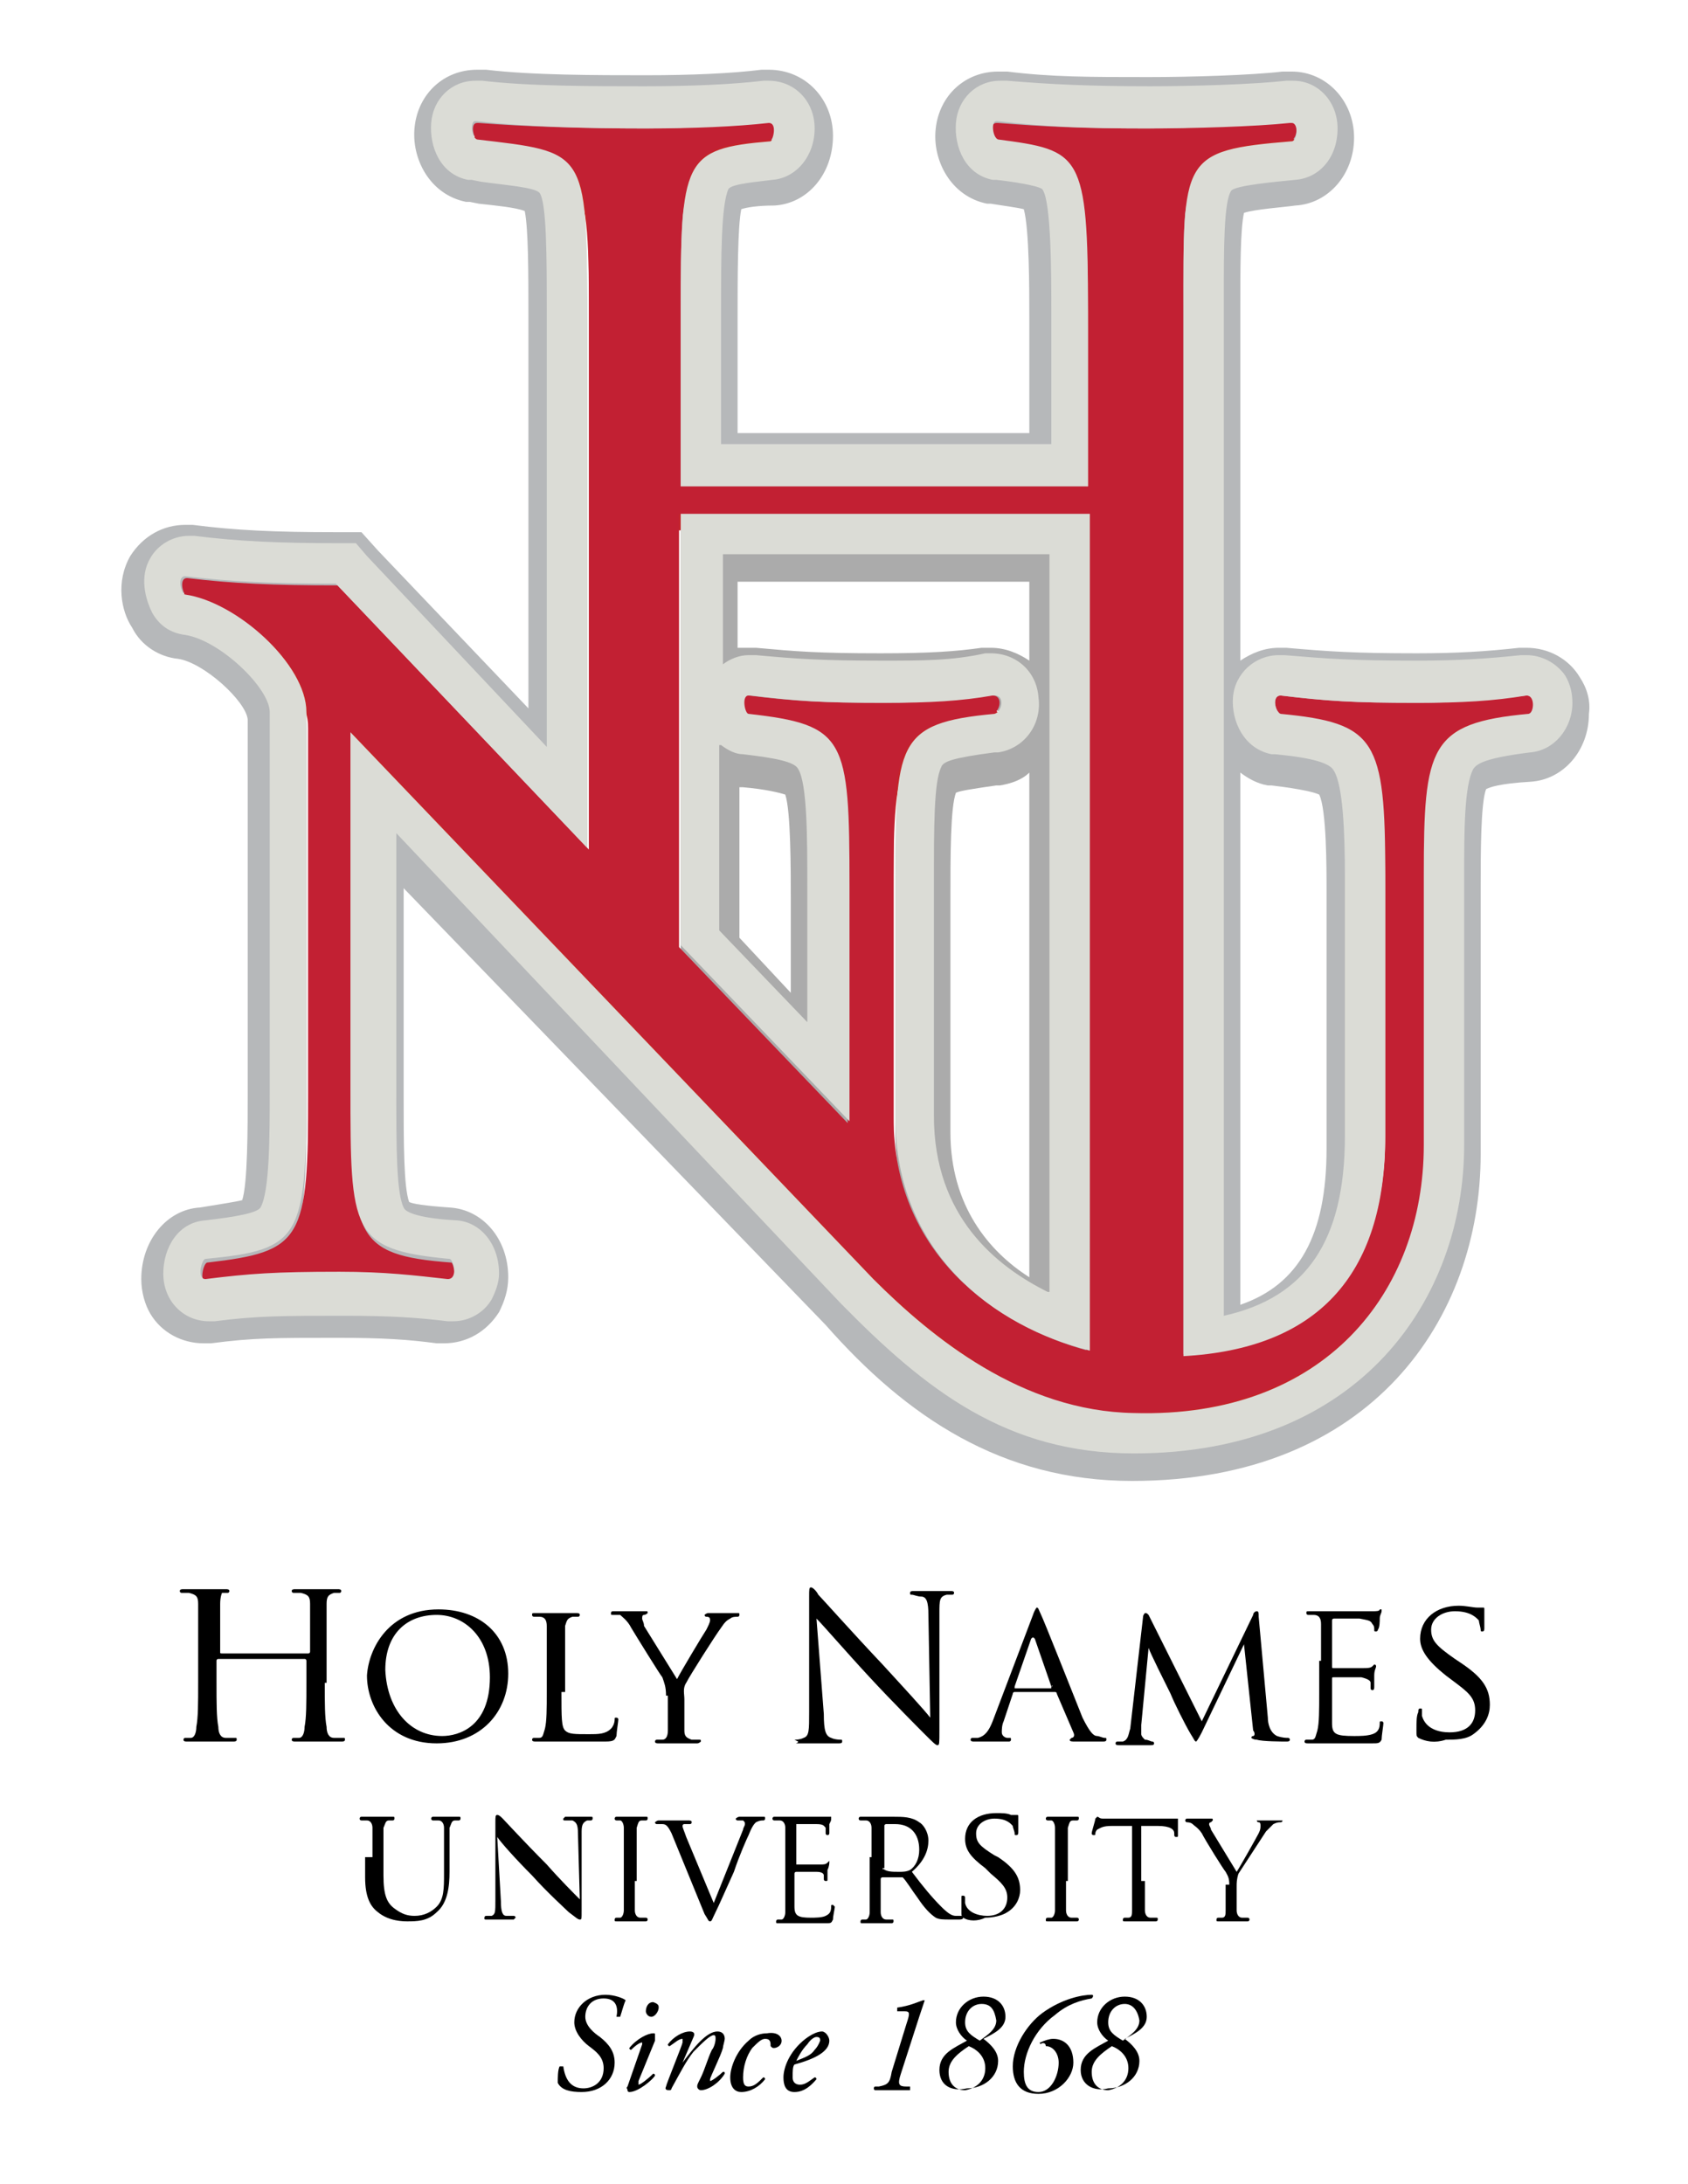 <?xml version="1.0" encoding="utf-8"?>
<!-- Generator: Adobe Illustrator 17.1.0, SVG Export Plug-In . SVG Version: 6.00 Build 0)  -->
<!DOCTYPE svg PUBLIC "-//W3C//DTD SVG 1.1//EN" "http://www.w3.org/Graphics/SVG/1.1/DTD/svg11.dtd">
<svg version="1.1" id="Layer_1" xmlns="http://www.w3.org/2000/svg" xmlns:xlink="http://www.w3.org/1999/xlink" x="0px" y="0px"
	 viewBox="0 0 92 119" enable-background="new 0 0 92 119" xml:space="preserve">
<g>
	<g>
		<path d="M17.7,91.7c0,1.1,0,1.9,0.1,2.4c0,0.3,0.1,0.6,0.4,0.6c0.2,0,0.4,0,0.5,0c0.1,0,0.1,0,0.1,0.1c0,0.1-0.1,0.1-0.2,0.1
			c-0.6,0-1.3,0-1.4,0c-0.1,0-0.7,0-1.1,0c-0.1,0-0.2,0-0.2-0.1c0,0,0-0.1,0.1-0.1c0.1,0,0.2,0,0.3,0c0.2,0,0.3-0.3,0.3-0.6
			c0.1-0.5,0.1-1.3,0.1-2.4v-1.2c0,0,0-0.1-0.1-0.1h-4.7c0,0-0.1,0-0.1,0.1v1.2c0,1.1,0,1.9,0.1,2.4c0,0.3,0.1,0.6,0.4,0.6
			c0.2,0,0.4,0,0.5,0c0.1,0,0.1,0,0.1,0.1c0,0.1-0.1,0.1-0.2,0.1c-0.6,0-1.3,0-1.4,0c-0.1,0-0.7,0-1.1,0c-0.1,0-0.2,0-0.2-0.1
			c0,0,0-0.1,0.1-0.1c0.1,0,0.2,0,0.3,0c0.2,0,0.3-0.3,0.3-0.6c0.1-0.5,0.1-1.3,0.1-2.4v-1.9c0-1.7,0-2,0-2.4c0-0.4-0.1-0.5-0.5-0.6
			c-0.1,0-0.3,0-0.4,0c0,0-0.1,0-0.1-0.1c0-0.1,0.1-0.1,0.2-0.1c0.5,0,1.2,0,1.2,0c0.1,0,0.7,0,1.1,0c0.1,0,0.2,0,0.2,0.1
			c0,0,0,0.1-0.1,0.1c-0.1,0-0.1,0-0.3,0C12.1,86.8,12,87,12,87.4c0,0.4,0,0.7,0,2.4V90c0,0.1,0,0.1,0.1,0.1h4.7c0,0,0.1,0,0.1-0.1
			v-0.2c0-1.7,0-2,0-2.4c0-0.4-0.1-0.5-0.5-0.6c-0.1,0-0.3,0-0.4,0c0,0-0.1,0-0.1-0.1c0-0.1,0.1-0.1,0.2-0.1c0.5,0,1.2,0,1.2,0
			c0.1,0,0.7,0,1.1,0c0.1,0,0.2,0,0.2,0.1c0,0,0,0.1-0.1,0.1c-0.1,0-0.1,0-0.3,0c-0.3,0.1-0.4,0.2-0.4,0.6c0,0.4,0,0.7,0,2.4V91.7z"
			/>
		<path d="M23.9,87.7c2.2,0,3.8,1.3,3.8,3.5c0,2.1-1.5,3.8-3.9,3.8c-2.6,0-3.8-2-3.8-3.7C20.1,89.8,21.2,87.7,23.9,87.7z M24.1,94.6
			c0.9,0,2.6-0.5,2.6-3.2c0-2.2-1.4-3.4-2.9-3.4c-1.6,0-2.8,1-2.8,3C21.1,93.2,22.4,94.6,24.1,94.6z"/>
		<path d="M30.6,92.2c0,1.4,0,1.9,0.2,2.1c0.2,0.2,0.5,0.2,1.3,0.2c0.5,0,0.9,0,1.2-0.3c0.1-0.1,0.2-0.3,0.2-0.5
			c0-0.1,0-0.1,0.1-0.1c0,0,0.1,0,0.1,0.1c0,0.1-0.1,0.7-0.1,0.9c-0.1,0.2-0.1,0.3-0.6,0.3c-0.7,0-1.2,0-1.7,0c-0.4,0-0.8,0-1.1,0
			c0,0-0.2,0-0.4,0c-0.2,0-0.4,0-0.6,0c-0.1,0-0.2,0-0.2-0.1c0,0,0-0.1,0.1-0.1c0.1,0,0.2,0,0.3,0c0.2,0,0.2-0.2,0.3-0.5
			c0.1-0.4,0.1-1.1,0.1-2v-1.6c0-1.4,0-1.7,0-2c0-0.3-0.1-0.5-0.4-0.5c-0.1,0-0.2,0-0.3,0c0,0-0.1,0-0.1-0.1c0-0.1,0-0.1,0.2-0.1
			c0.4,0,1,0,1.1,0c0,0,0.8,0,1.1,0c0.1,0,0.2,0,0.2,0.1c0,0,0,0.1-0.1,0.1c-0.1,0-0.2,0-0.3,0c-0.3,0.1-0.3,0.2-0.4,0.5
			c0,0.3,0,0.6,0,2V92.2z"/>
		<path d="M36.3,92.4c0-0.5-0.1-0.7-0.2-1c-0.1-0.1-1.4-2.2-1.7-2.7c-0.2-0.4-0.5-0.6-0.6-0.7C33.6,88,33.5,88,33.4,88
			c-0.1,0-0.1,0-0.1-0.1c0,0,0-0.1,0.1-0.1c0.2,0,0.9,0,1,0c0.1,0,0.5,0,0.8,0c0.1,0,0.1,0,0.1,0.1c0,0-0.1,0.1-0.2,0.1
			c-0.1,0-0.1,0.1-0.1,0.2c0,0.1,0.1,0.2,0.1,0.4l1.8,2.9c0.2-0.4,1.4-2.4,1.6-2.7c0.1-0.2,0.2-0.4,0.2-0.5c0-0.1,0-0.2-0.2-0.2
			c-0.1,0-0.1-0.1-0.1-0.1c0,0,0.1-0.1,0.2-0.1c0.3,0,0.6,0,0.7,0c0.1,0,0.8,0,0.9,0c0.1,0,0.1,0,0.1,0.1c0,0,0,0.1-0.1,0.1
			c-0.1,0-0.3,0-0.4,0.1c-0.2,0.1-0.3,0.2-0.5,0.5c-0.3,0.4-1.7,2.6-1.9,3c-0.2,0.3-0.1,0.6-0.1,0.9v0.8c0,0.2,0,0.5,0,0.9
			c0,0.3,0.1,0.4,0.4,0.5c0.1,0,0.4,0,0.4,0c0.1,0,0.1,0,0.1,0.1c0,0-0.1,0.1-0.2,0.1c-0.5,0-1.2,0-1.2,0c0,0-0.7,0-0.9,0
			c-0.1,0-0.2,0-0.2-0.1c0,0,0-0.1,0.1-0.1c0.1,0,0.2,0,0.3,0c0.2,0,0.3-0.2,0.3-0.5c0-0.4,0-0.8,0-0.9V92.4z"/>
		<path d="M44.9,93.4c0,0.9,0.1,1.2,0.4,1.3c0.2,0.1,0.5,0.1,0.5,0.1c0.1,0,0.1,0,0.1,0.1c0,0.1-0.1,0.1-0.2,0.1c-0.6,0-1.1,0-1.2,0
			c-0.1,0-0.6,0-1.1,0c-0.1,0,0.1,0,0.1-0.1c0,0-0.2-0.1-0.2-0.1c0.1,0,0.3,0,0.5-0.1c0.3-0.1,0.3-0.4,0.3-1.4l0-6.3
			c0-0.4,0-0.5,0.1-0.5c0.1,0,0.3,0.2,0.4,0.4c0.2,0.2,1.8,2,3.5,3.8c1.1,1.2,2.3,2.5,2.6,2.9l-0.1-5.6c0-0.7-0.1-1-0.4-1
			c-0.2,0-0.4-0.1-0.5-0.1c-0.1,0-0.1,0-0.1-0.1c0-0.1,0.1-0.1,0.2-0.1c0.5,0,1,0,1.1,0c0.1,0,0.5,0,0.9,0c0.1,0,0.2,0,0.2,0.1
			c0,0,0,0.1-0.1,0.1c-0.1,0-0.1,0-0.3,0c-0.4,0.1-0.4,0.3-0.4,1l0,6.4c0,0.7,0,0.8-0.1,0.8c-0.1,0-0.2-0.1-0.8-0.7
			c-0.1-0.1-1.7-1.7-2.9-3c-1.3-1.4-2.5-2.8-2.9-3.2L44.9,93.4z"/>
		<path d="M56.3,88c0.1-0.3,0.2-0.4,0.2-0.4c0.1,0,0.1,0.1,0.2,0.3c0.2,0.4,1.7,4.2,2.3,5.7c0.4,0.8,0.6,1,0.8,1
			c0.1,0,0.3,0.1,0.4,0.1c0.1,0,0.1,0,0.1,0.1c0,0.1-0.1,0.1-0.2,0.1c-0.1,0-0.9,0-1.5,0c-0.2,0-0.3,0-0.3-0.1c0,0,0,0,0.1-0.1
			c0.1,0,0.2-0.1,0.1-0.3l-0.9-2.1c0,0,0-0.1-0.1-0.1h-2.2c0,0-0.1,0-0.1,0.1l-0.5,1.5c-0.1,0.2-0.1,0.5-0.1,0.6
			c0,0.2,0.2,0.3,0.3,0.3h0.1c0.1,0,0.1,0,0.1,0.1c0,0.1-0.1,0.1-0.1,0.1c-0.2,0-0.8,0-0.9,0c-0.1,0-0.6,0-1,0c-0.1,0-0.2,0-0.2-0.1
			c0,0,0-0.1,0.1-0.1c0.1,0,0.2,0,0.3,0c0.4-0.1,0.6-0.4,0.8-0.9L56.3,88z M57.3,91.9C57.4,91.9,57.4,91.8,57.3,91.9l-0.9-2.6
			c-0.1-0.1-0.1-0.1-0.2,0l-0.9,2.6c0,0,0,0.1,0,0.1H57.3z"/>
		<path d="M69.1,93.6c0,0.3,0.1,0.8,0.5,1c0.3,0.1,0.5,0.1,0.6,0.1c0,0,0.1,0,0.1,0.1c0,0.1-0.1,0.1-0.2,0.1c-0.2,0-1.3,0-1.6-0.1
			c-0.2,0-0.3-0.1-0.3-0.1c0,0,0-0.1,0.1-0.1c0.1,0,0.1-0.2,0-0.3l-0.5-4.7h0l-2.3,4.8c-0.2,0.4-0.3,0.5-0.3,0.5
			c-0.1,0-0.1-0.1-0.3-0.4c-0.3-0.5-0.9-1.7-1.1-2.2c-0.3-0.6-1.1-2.2-1.2-2.5h0l-0.4,4.2c0,0.1,0,0.3,0,0.5c0,0.1,0.1,0.2,0.2,0.3
			c0.2,0,0.3,0.1,0.4,0.1c0,0,0.1,0,0.1,0.1c0,0.1-0.1,0.1-0.2,0.1c-0.4,0-0.8,0-0.9,0c-0.1,0-0.5,0-0.8,0c-0.1,0-0.2,0-0.2-0.1
			c0,0,0-0.1,0.1-0.1c0.1,0,0.1,0,0.3,0c0.3-0.1,0.3-0.4,0.4-0.7l0.7-6.1c0-0.1,0.1-0.2,0.1-0.2c0.1,0,0.1,0,0.2,0.1l2.9,5.8
			l2.8-5.8c0-0.1,0.1-0.2,0.2-0.2c0.1,0,0.1,0.1,0.1,0.3L69.1,93.6z"/>
		<path d="M72,90.5c0-1.4,0-1.7,0-2c0-0.3-0.1-0.5-0.4-0.5c-0.1,0-0.2,0-0.3,0c0,0-0.1,0-0.1-0.1c0-0.1,0-0.1,0.2-0.1
			c0.4,0,1.1,0,1.1,0c0.1,0,2.1,0,2.3,0c0.2,0,0.4,0,0.4-0.1c0,0,0.1,0,0.1,0c0,0,0,0,0,0.1c0,0.1-0.1,0.2-0.1,0.4
			c0,0.1,0,0.5-0.1,0.6c0,0,0,0.1-0.1,0.1c-0.1,0-0.1,0-0.1-0.1c0-0.1,0-0.2-0.1-0.3c-0.1-0.2-0.2-0.2-0.7-0.3c-0.2,0-1.3,0-1.4,0
			c0,0-0.1,0-0.1,0.1v2.5c0,0.1,0,0.1,0.1,0.1c0.1,0,1.4,0,1.6,0c0.2,0,0.4,0,0.5-0.1c0.1-0.1,0.1-0.1,0.1-0.1s0.1,0,0.1,0.1
			c0,0.1-0.1,0.2-0.1,0.5c0,0.2,0,0.5,0,0.6c0,0.1,0,0.2-0.1,0.2c0,0-0.1,0-0.1-0.1c0-0.1,0-0.2,0-0.3c0-0.1-0.1-0.2-0.5-0.3
			c-0.3,0-1.3,0-1.5,0c-0.1,0-0.1,0-0.1,0.1v0.8c0,0.3,0,1.4,0,1.6c0,0.6,0.2,0.7,1.2,0.7c0.3,0,0.7,0,1-0.1
			c0.3-0.1,0.4-0.3,0.4-0.6c0-0.1,0-0.1,0.1-0.1c0.1,0,0.1,0.1,0.1,0.1c0,0.1-0.1,0.7-0.1,0.9c-0.1,0.2-0.2,0.2-0.5,0.2
			c-0.7,0-1.3,0-1.7,0c-0.4,0-0.7,0-0.8,0c0,0-0.2,0-0.4,0c-0.2,0-0.4,0-0.6,0c-0.1,0-0.2,0-0.2-0.1c0,0,0-0.1,0.1-0.1
			c0.1,0,0.2,0,0.3,0c0.2,0,0.2-0.2,0.3-0.5c0.1-0.4,0.1-1.1,0.1-2V90.5z"/>
		<path d="M77.3,94.7c-0.1-0.1-0.1-0.1-0.1-0.4c0-0.5,0-0.8,0.1-1c0-0.1,0-0.2,0.1-0.2c0.1,0,0.1,0,0.1,0.1c0,0.1,0,0.2,0,0.3
			c0.2,0.7,0.9,0.9,1.5,0.9c1,0,1.4-0.5,1.4-1.2c0-0.7-0.4-1-1.2-1.6l-0.4-0.3c-1-0.8-1.4-1.4-1.4-2c0-1.1,0.9-1.8,2.1-1.8
			c0.4,0,0.8,0.1,1,0.1c0.2,0,0.3,0,0.3,0c0.1,0,0.1,0,0.1,0.1c0,0,0,0.4,0,1c0,0.1,0,0.2-0.1,0.2s-0.1,0-0.1-0.1
			c0-0.1-0.1-0.4-0.1-0.5c-0.1-0.1-0.4-0.5-1.3-0.5c-0.7,0-1.3,0.4-1.3,1c0,0.6,0.3,0.9,1.3,1.6l0.3,0.2c1.2,0.8,1.6,1.4,1.6,2.3
			c0,0.5-0.2,1.1-0.9,1.6c-0.4,0.3-1,0.3-1.5,0.3C78.2,95,77.7,94.9,77.3,94.7z"/>
	</g>
	<g>
		<path d="M20.3,101.2c0-1.1,0-1.3,0-1.6c0-0.2-0.1-0.4-0.3-0.4c-0.1,0-0.2,0-0.3,0c0,0-0.1,0-0.1-0.1c0,0,0-0.1,0.1-0.1
			c0.3,0,0.8,0,0.9,0c0.1,0,0.5,0,0.8,0c0.1,0,0.1,0,0.1,0.1c0,0,0,0.1-0.1,0.1c-0.1,0-0.1,0-0.2,0c-0.2,0-0.2,0.2-0.3,0.4
			c0,0.2,0,0.4,0,1.6v1c0,1.1,0.2,1.5,0.6,1.8c0.4,0.3,0.7,0.4,1.1,0.4c0.5,0,0.9-0.2,1.2-0.5c0.4-0.4,0.4-1,0.4-1.8v-0.9
			c0-1.1,0-1.3,0-1.6c0-0.2-0.1-0.4-0.3-0.4c-0.1,0-0.2,0-0.3,0c0,0-0.1,0-0.1-0.1c0,0,0-0.1,0.1-0.1c0.3,0,0.8,0,0.8,0
			c0.1,0,0.4,0,0.6,0c0.1,0,0.1,0,0.1,0.1c0,0,0,0.1-0.1,0.1c-0.1,0-0.1,0-0.2,0c-0.2,0-0.2,0.2-0.3,0.4c0,0.2,0,0.4,0,1.6v0.8
			c0,0.8-0.1,1.7-0.7,2.2c-0.5,0.5-1.1,0.5-1.6,0.5c-0.2,0-1,0-1.6-0.5c-0.4-0.3-0.7-0.8-0.7-1.9V101.2z"/>
		<path d="M27.3,103.6c0,0.6,0.1,0.8,0.3,0.8c0.1,0,0.3,0,0.4,0c0,0,0.1,0,0.1,0.1c0,0-0.1,0.1-0.1,0.1c-0.4,0-0.7,0-0.8,0
			c-0.1,0-0.4,0-0.7,0c-0.1,0-0.1,0-0.1-0.1c0,0,0-0.1,0.1-0.1c0.1,0,0.2,0,0.3,0c0.2-0.1,0.2-0.2,0.2-0.9v-4.2c0-0.3,0-0.4,0.1-0.4
			c0.1,0,0.2,0.1,0.3,0.2c0.1,0.1,1.2,1.3,2.4,2.5c0.7,0.8,1.5,1.6,1.8,1.9l-0.1-3.6c0-0.5-0.1-0.6-0.3-0.7c-0.1,0-0.3,0-0.4,0
			c-0.1,0-0.1,0-0.1-0.1c0,0,0.1-0.1,0.1-0.1c0.3,0,0.7,0,0.8,0c0.1,0,0.3,0,0.6,0c0.1,0,0.1,0,0.1,0.1c0,0,0,0.1-0.1,0.1
			c0,0-0.1,0-0.2,0c-0.2,0.1-0.3,0.2-0.3,0.6l0,4.3c0,0.5,0,0.5-0.1,0.5c-0.1,0-0.2-0.1-0.6-0.4c-0.1-0.1-1.2-1.1-2-2
			c-0.9-0.9-1.7-1.8-1.9-2.1L27.3,103.6z"/>
		<path d="M34.6,102.5c0,0.7,0,1.3,0,1.6c0,0.2,0.1,0.4,0.3,0.4c0.1,0,0.3,0,0.3,0c0,0,0.1,0,0.1,0.1c0,0,0,0.1-0.1,0.1
			c-0.4,0-0.9,0-0.9,0c0,0-0.5,0-0.7,0c-0.1,0-0.1,0-0.1-0.1c0,0,0-0.1,0.1-0.1c0.1,0,0.2,0,0.2,0c0.1,0,0.2-0.2,0.2-0.4
			c0-0.3,0-0.9,0-1.6v-1.3c0-1.1,0-1.3,0-1.6c0-0.2-0.1-0.4-0.2-0.4c-0.1,0-0.2,0-0.2,0c0,0-0.1,0-0.1-0.1c0,0,0-0.1,0.1-0.1
			c0.2,0,0.7,0,0.8,0c0,0,0.5,0,0.8,0c0.1,0,0.1,0,0.1,0.1c0,0,0,0.1-0.1,0.1c-0.1,0-0.1,0-0.2,0c-0.2,0-0.2,0.1-0.3,0.4
			c0,0.2,0,0.4,0,1.6V102.5z"/>
		<path d="M38.9,103.7c0.4-1,1.4-3.5,1.6-4c0-0.1,0.1-0.2,0.1-0.3c0-0.1,0-0.1-0.1-0.2c-0.1,0-0.2,0-0.3,0c0,0-0.1,0-0.1-0.1
			c0,0,0.1-0.1,0.2-0.1c0.3,0,0.6,0,0.7,0c0,0,0.4,0,0.6,0c0.1,0,0.1,0,0.1,0.1c0,0,0,0.1-0.1,0.1c-0.1,0-0.2,0-0.4,0.1
			c-0.1,0.1-0.2,0.2-0.4,0.7c-0.1,0.2-0.5,1.1-0.8,2c-0.5,1.1-0.8,1.8-1,2.2c-0.2,0.4-0.2,0.5-0.3,0.5c-0.1,0-0.1-0.1-0.3-0.4
			l-1.8-4.4c-0.2-0.4-0.3-0.5-0.5-0.5c-0.1,0-0.2,0-0.3,0c0,0-0.1,0-0.1-0.1c0,0,0.1-0.1,0.2-0.1c0.4,0,0.8,0,0.9,0
			c0.1,0,0.4,0,0.7,0c0.1,0,0.2,0,0.2,0.1c0,0,0,0.1-0.1,0.1c-0.1,0-0.2,0-0.3,0c-0.1,0-0.1,0.1-0.1,0.1c0,0.1,0.1,0.3,0.2,0.6
			L38.9,103.7z"/>
		<path d="M42.8,101.2c0-1.1,0-1.3,0-1.6c0-0.2-0.1-0.4-0.3-0.4c-0.1,0-0.2,0-0.3,0c0,0-0.1,0-0.1-0.1c0,0,0-0.1,0.1-0.1
			c0.3,0,0.8,0,0.9,0c0.1,0,1.6,0,1.8,0c0.1,0,0.3,0,0.3,0c0,0,0.1,0,0.1,0c0,0,0,0,0,0.1c0,0.1,0,0.1-0.1,0.3c0,0.1,0,0.4,0,0.5
			c0,0,0,0.1-0.1,0.1c0,0-0.1,0-0.1-0.1c0-0.1,0-0.2,0-0.3c-0.1-0.1-0.1-0.2-0.5-0.2c-0.1,0-1,0-1.1,0c0,0,0,0,0,0.1v2
			c0,0.1,0,0.1,0,0.1c0.1,0,1.1,0,1.3,0c0.2,0,0.3,0,0.4-0.1c0.1-0.1,0.1-0.1,0.1-0.1c0,0,0,0,0,0.1c0,0,0,0.2-0.1,0.4
			c0,0.1,0,0.4,0,0.5c0,0.1,0,0.1-0.1,0.1c0,0-0.1,0-0.1-0.1c0-0.1,0-0.1,0-0.2c0-0.1-0.1-0.2-0.4-0.2c-0.2,0-1,0-1.1,0
			c0,0-0.1,0-0.1,0.1v0.6c0,0.2,0,1.1,0,1.2c0,0.5,0.2,0.6,0.9,0.6c0.2,0,0.6,0,0.8-0.1c0.2-0.1,0.3-0.2,0.3-0.5
			c0-0.1,0-0.1,0.1-0.1c0,0,0.1,0.1,0.1,0.1c0,0.1-0.1,0.5-0.1,0.7c-0.1,0.2-0.1,0.2-0.4,0.2c-0.6,0-1,0-1.3,0c-0.3,0-0.5,0-0.6,0
			c0,0-0.2,0-0.3,0c-0.1,0-0.3,0-0.4,0c-0.1,0-0.1,0-0.1-0.1c0,0,0-0.1,0.1-0.1c0.1,0,0.2,0,0.2,0c0.1,0,0.2-0.2,0.2-0.4
			c0-0.3,0-0.9,0-1.6V101.2z"/>
		<path d="M47.5,101.2c0-1.1,0-1.3,0-1.6c0-0.2-0.1-0.4-0.3-0.4c-0.1,0-0.2,0-0.3,0c0,0-0.1,0-0.1-0.1c0,0,0-0.1,0.1-0.1
			c0.3,0,0.8,0,0.9,0c0.1,0,0.7,0,0.9,0c0.5,0,1,0,1.4,0.3c0.2,0.1,0.5,0.5,0.5,1c0,0.5-0.2,1.1-0.9,1.7c0.6,0.8,1.1,1.4,1.6,1.9
			c0.4,0.4,0.6,0.5,0.8,0.5c0.1,0,0.2,0,0.3,0c0,0,0.1,0,0.1,0.1c0,0,0,0.1-0.2,0.1h-0.5c-0.4,0-0.6,0-0.8-0.1
			c-0.3-0.2-0.6-0.5-1-1.1c-0.3-0.4-0.6-0.9-0.8-1.1c0,0-0.1,0-0.1,0l-1,0c0,0-0.1,0-0.1,0.1v0.2c0,0.7,0,1.3,0,1.6
			c0,0.2,0.1,0.4,0.3,0.4c0.1,0,0.3,0,0.3,0c0.1,0,0.1,0,0.1,0.1c0,0,0,0.1-0.1,0.1c-0.4,0-0.9,0-0.9,0c0,0-0.5,0-0.7,0
			c-0.1,0-0.1,0-0.1-0.1c0,0,0-0.1,0.1-0.1c0.1,0,0.2,0,0.2,0c0.1,0,0.2-0.2,0.2-0.4c0-0.3,0-0.9,0-1.6V101.2z M48.1,101.8
			C48.1,101.9,48.2,101.9,48.1,101.8c0.2,0.2,0.5,0.2,0.9,0.2c0.2,0,0.4,0,0.6-0.1c0.3-0.2,0.5-0.6,0.5-1.1c0-0.9-0.5-1.4-1.3-1.4
			c-0.2,0-0.5,0-0.5,0c0,0-0.1,0-0.1,0.1V101.8z"/>
		<path d="M52.5,104.5c-0.1-0.1-0.1-0.1-0.1-0.3c0-0.4,0-0.6,0-0.8c0-0.1,0-0.1,0.1-0.1c0,0,0.1,0,0.1,0.1c0,0.1,0,0.2,0,0.3
			c0.1,0.5,0.7,0.7,1.2,0.7c0.7,0,1.1-0.4,1.1-1c0-0.5-0.3-0.8-0.9-1.3l-0.3-0.3c-0.8-0.6-1.1-1-1.1-1.6c0-0.9,0.7-1.4,1.7-1.4
			c0.3,0,0.6,0,0.8,0.1c0.1,0,0.2,0,0.3,0c0.1,0,0.1,0,0.1,0.1c0,0,0,0.3,0,0.8c0,0.1,0,0.2-0.1,0.2s-0.1,0-0.1-0.1
			c0-0.1-0.1-0.3-0.1-0.4c-0.1-0.1-0.3-0.4-1-0.4c-0.5,0-1,0.3-1,0.8c0,0.5,0.2,0.7,1,1.2l0.2,0.1c0.9,0.6,1.2,1.1,1.2,1.8
			c0,0.4-0.2,0.9-0.7,1.2c-0.3,0.2-0.8,0.3-1.2,0.3C53.3,104.7,52.8,104.7,52.5,104.5z"/>
		<path d="M58.1,102.5c0,0.7,0,1.3,0,1.6c0,0.2,0.1,0.4,0.3,0.4c0.1,0,0.3,0,0.3,0c0,0,0.1,0,0.1,0.1c0,0,0,0.1-0.1,0.1
			c-0.4,0-0.9,0-0.9,0c0,0-0.5,0-0.7,0c-0.1,0-0.1,0-0.1-0.1c0,0,0-0.1,0.1-0.1c0.1,0,0.2,0,0.2,0c0.1,0,0.2-0.2,0.2-0.4
			c0-0.3,0-0.9,0-1.6v-1.3c0-1.1,0-1.3,0-1.6c0-0.2-0.1-0.4-0.2-0.4c-0.1,0-0.2,0-0.2,0c0,0-0.1,0-0.1-0.1c0,0,0-0.1,0.1-0.1
			c0.2,0,0.7,0,0.8,0c0,0,0.5,0,0.8,0c0.1,0,0.1,0,0.1,0.1c0,0,0,0.1-0.1,0.1c-0.1,0-0.1,0-0.2,0c-0.2,0-0.2,0.1-0.3,0.4
			c0,0.2,0,0.4,0,1.6V102.5z"/>
		<path d="M62.4,102.5c0,0.7,0,1.3,0,1.6c0,0.2,0.1,0.4,0.3,0.4c0.1,0,0.3,0,0.3,0c0.1,0,0.1,0,0.1,0.1c0,0,0,0.1-0.1,0.1
			c-0.4,0-0.9,0-0.9,0c0,0-0.6,0-0.8,0c-0.1,0-0.1,0-0.1-0.1c0,0,0-0.1,0.1-0.1c0.1,0,0.2,0,0.2,0c0.2,0,0.2-0.2,0.2-0.4
			c0-0.3,0-0.9,0-1.6v-3l-1.1,0c-0.5,0-0.6,0.1-0.8,0.2c-0.1,0.1-0.1,0.2-0.1,0.2c0,0.1,0,0.1-0.1,0.1c0,0-0.1,0-0.1-0.1
			c0-0.1,0.2-0.7,0.2-0.8c0,0,0.1-0.1,0.1-0.1c0.1,0,0.1,0.1,0.3,0.1c0.2,0,0.5,0,0.6,0h2.8c0.2,0,0.4,0,0.5,0c0.1,0,0.2,0,0.2,0
			c0,0,0,0,0,0.1c0,0.2,0,0.7,0,0.8c0,0.1,0,0.1-0.1,0.1c0,0-0.1,0-0.1-0.1l0-0.1c0-0.2-0.2-0.4-0.9-0.4l-0.9,0V102.5z"/>
		<path d="M67,102.7c0-0.4-0.1-0.5-0.2-0.7c-0.1-0.1-1.1-1.7-1.3-2.1c-0.2-0.3-0.4-0.4-0.5-0.5c-0.1-0.1-0.3-0.1-0.3-0.1
			c0,0-0.1,0-0.1-0.1c0,0,0-0.1,0.1-0.1c0.1,0,0.7,0,0.7,0c0.1,0,0.4,0,0.6,0c0.1,0,0.1,0,0.1,0.1c0,0-0.1,0.1-0.1,0.1
			c-0.1,0-0.1,0.1-0.1,0.1c0,0.1,0.1,0.2,0.1,0.3l1.4,2.3c0.2-0.3,1.1-1.9,1.2-2.1c0.1-0.2,0.1-0.3,0.1-0.4c0-0.1,0-0.2-0.1-0.2
			c-0.1,0-0.1-0.1-0.1-0.1c0,0,0,0,0.1,0c0.2,0,0.5,0,0.5,0c0.1,0,0.6,0,0.7,0c0.1,0,0.1,0,0.1,0c0,0,0,0.1-0.1,0.1
			c-0.1,0-0.2,0-0.4,0.1c-0.1,0.1-0.2,0.2-0.4,0.4c-0.2,0.3-1.3,2-1.5,2.3c-0.1,0.3-0.1,0.5-0.1,0.7v0.6c0,0.1,0,0.4,0,0.7
			c0,0.2,0.1,0.4,0.3,0.4c0.1,0,0.3,0,0.3,0c0,0,0.1,0,0.1,0.1c0,0,0,0.1-0.1,0.1c-0.4,0-0.9,0-0.9,0c0,0-0.5,0-0.7,0
			c-0.1,0-0.1,0-0.1-0.1c0,0,0-0.1,0.1-0.1c0.1,0,0.2,0,0.2,0c0.2,0,0.2-0.2,0.2-0.4c0-0.3,0-0.6,0-0.7V102.7z"/>
	</g>
	<g>
		<path d="M30.4,113.5c0-0.3,0-0.7,0.1-0.9c0,0,0.1,0,0.2,0c0.1,0.7,0.4,1.2,1.1,1.2c0.5,0,1.1-0.3,1.1-1.1c0-0.6-0.4-0.9-0.8-1.2
			c-0.4-0.3-0.8-0.8-0.8-1.3c0-0.8,0.7-1.5,1.7-1.5c0.5,0,1,0.2,1.1,0.3c-0.1,0.2-0.2,0.6-0.3,0.9c-0.1,0-0.2,0-0.2,0
			c0.1-0.5,0-1-0.7-1c-0.7,0-1,0.5-1,1c0,0.5,0.5,0.9,0.8,1.1c0.5,0.4,0.8,0.8,0.8,1.4c0,0.9-0.7,1.6-1.8,1.6
			C31.1,114,30.6,113.9,30.4,113.5z"/>
		<path d="M35,111.4c0-0.1,0-0.1,0-0.1c-0.1,0-0.3,0.1-0.6,0.4c-0.1,0-0.1-0.1-0.1-0.1c0.4-0.5,1-0.8,1.3-0.8c0.1,0,0.1,0,0.1,0.1
			c0,0,0,0.1,0,0.3l-0.9,2.2c0,0.1,0,0.2,0,0.2c0.1,0,0.5-0.3,0.8-0.6c0.1,0,0.1,0.1,0.1,0.1c-0.1,0.2-0.9,0.9-1.4,0.9
			c0,0-0.1,0-0.1-0.1c0-0.1-0.1-0.1,0-0.2L35,111.4z M35.9,109.4c0,0.2-0.2,0.5-0.4,0.5c-0.2,0-0.3-0.2-0.3-0.3
			c0-0.2,0.1-0.5,0.4-0.5C35.9,109.2,35.9,109.3,35.9,109.4z"/>
		<path d="M37.2,112.4L37.2,112.4c0.6-0.8,1.3-1.7,1.9-1.7c0.3,0,0.4,0.2,0.4,0.4c0,0.1-0.1,0.4-0.1,0.5c-0.1,0.4-0.7,1.6-0.7,1.7
			c0,0.1,0,0.1,0,0.1c0.1,0,0.5-0.3,0.7-0.5c0.1,0,0.1,0,0.1,0.1c-0.3,0.5-0.9,0.9-1.3,0.9c-0.1,0-0.2-0.1-0.2-0.2
			c0-0.1,0-0.1,0.2-0.5c0.2-0.4,0.4-1.1,0.6-1.5c0.1-0.1,0.2-0.4,0.2-0.6c0-0.1,0-0.2-0.1-0.2c-0.2,0-0.6,0.4-1.1,0.9
			c-0.4,0.5-0.7,1.1-1.2,2c0,0.1-0.1,0.1-0.1,0.1c-0.1,0-0.3,0-0.2-0.2c0-0.1,0.9-2.3,0.9-2.4c0-0.1,0-0.2,0-0.2
			c-0.2,0-0.4,0.2-0.7,0.4c-0.1,0-0.1-0.1-0.1-0.1c0.3-0.4,0.8-0.7,1.2-0.7c0.2,0,0.3,0.1,0.2,0.3L37.2,112.4z"/>
		<path d="M42.6,111.2c0,0.3-0.3,0.4-0.4,0.4c-0.1,0-0.1,0-0.2-0.1c0-0.2,0-0.4-0.3-0.4c-0.2,0-0.4,0.2-0.7,0.5
			c-0.3,0.4-0.5,1-0.5,1.6c0,0.4,0.1,0.5,0.3,0.5c0.3,0,0.5-0.2,0.8-0.5c0.1,0,0.1,0.1,0.1,0.1c-0.3,0.4-0.8,0.7-1.3,0.7
			c-0.3,0-0.6-0.2-0.6-0.8c0-0.5,0.3-1.4,1-2c0.3-0.3,0.7-0.4,1-0.4C42.4,110.7,42.6,111,42.6,111.2z"/>
		<path d="M45.2,111.2c0,0.6-0.8,1-1.9,1.3c-0.1,0.1-0.1,0.4-0.1,0.7c0,0.3,0.2,0.4,0.4,0.4c0.3,0,0.5-0.2,0.8-0.4
			c0.1,0,0.1,0.1,0.1,0.1c-0.5,0.6-0.9,0.7-1.2,0.7c-0.5,0-0.6-0.4-0.6-0.8c0-0.5,0.3-1.4,1.2-2.1c0.4-0.3,0.7-0.4,0.9-0.4
			C45,110.7,45.2,111,45.2,111.2z M44,111.4c-0.3,0.3-0.5,0.7-0.6,0.9c0.5-0.2,0.8-0.3,1-0.6c0.2-0.2,0.3-0.5,0.3-0.5
			c0-0.1,0-0.2-0.2-0.2C44.4,111,44.2,111.1,44,111.4z"/>
		<path d="M49.1,113c-0.2,0.6-0.1,0.7,0.3,0.7l0.2,0c0,0,0,0.2,0,0.2c-0.4,0-0.7,0-1,0c-0.3,0-0.6,0-0.9,0c-0.1,0-0.1-0.2,0-0.2
			l0.2,0c0.5-0.1,0.6-0.2,0.7-0.8l0.8-2.6c0.2-0.6,0.2-0.7-0.1-0.7l-0.4,0c0,0,0-0.1,0-0.2c0.7-0.1,1.1-0.3,1.4-0.4
			c0.1,0,0.1,0,0.1,0c-0.1,0.3-0.2,0.6-0.3,0.9L49.1,113z"/>
		<path d="M51.2,112.8c0-0.9,0.8-1.2,1.5-1.6c-0.3-0.2-0.6-0.6-0.6-1c0-0.8,0.7-1.4,1.5-1.4c0.8,0,1.2,0.5,1.2,1.1
			c0,0.6-0.6,0.9-1.2,1.2c0.4,0.3,0.8,0.7,0.8,1.2c0,0.9-0.8,1.5-1.7,1.5C51.8,114,51.2,113.6,51.2,112.8z M53.7,112.7
			c0-0.6-0.4-1-0.9-1.2c-0.6,0.4-1.1,0.8-1.1,1.4c0,0.7,0.4,1,0.9,1C53.2,113.8,53.7,113.4,53.7,112.7z M53.5,109.2
			c-0.5,0-0.9,0.4-0.9,1c0,0.5,0.3,0.7,0.8,1c0.4-0.3,0.9-0.6,0.9-1.1C54.2,109.5,54,109.2,53.5,109.2z"/>
		<path d="M56.7,111.4c0-0.1-0.1-0.1,0-0.1c0.2-0.1,0.5-0.2,0.7-0.2c0.6,0,1.1,0.4,1.1,1.3c0,0.8-0.8,1.7-1.9,1.7
			c-1,0-1.4-0.6-1.4-1.5c0-1.1,0.8-2.3,1.6-2.9c1.1-0.8,2.2-1,2.7-1c0.1,0,0.1,0.1,0,0.2c-0.6,0.1-1.3,0.3-2,0.9
			c-1.1,0.8-1.7,2.1-1.7,3.1c0,0.7,0.2,1.1,0.8,1.1c0.7,0,1.1-0.9,1.1-1.6c0-0.5-0.3-0.9-0.7-0.9C57,111.3,56.8,111.3,56.7,111.4z"
			/>
		<path d="M58.9,112.8c0-0.9,0.8-1.2,1.5-1.6c-0.3-0.2-0.6-0.6-0.6-1c0-0.8,0.7-1.4,1.5-1.4c0.8,0,1.2,0.5,1.2,1.1
			c0,0.6-0.6,0.9-1.2,1.2c0.4,0.3,0.8,0.7,0.8,1.2c0,0.9-0.8,1.5-1.7,1.5C59.6,114,58.9,113.6,58.9,112.8z M61.5,112.7
			c0-0.6-0.4-1-0.9-1.2c-0.6,0.4-1.1,0.8-1.1,1.4c0,0.7,0.4,1,0.9,1C61,113.8,61.5,113.4,61.5,112.7z M61.3,109.2
			c-0.5,0-0.9,0.4-0.9,1c0,0.5,0.3,0.7,0.8,1c0.4-0.3,0.9-0.6,0.9-1.1C62,109.5,61.7,109.2,61.3,109.2z"/>
	</g>
	<g>
		<g>
			<path fill="none" d="M40.2,42.9v8.2l2.8,3v-5c0-1.9,0-4.9-0.3-5.8c-0.3-0.1-1.1-0.3-2.3-0.4C40.4,42.9,40.3,42.9,40.2,42.9z"/>
			<path fill="none" d="M56.1,69.7V42.2c-0.5,0.4-1,0.6-1.6,0.7l-0.1,0l-0.1,0c-1.4,0.1-2,0.3-2.2,0.4c-0.3,0.8-0.3,3.4-0.3,5.9v8.4
				l0,0v4.2C51.8,65.8,54,68.2,56.1,69.7z"/>
			<path fill="none" d="M40.2,35.6c0.2,0,0.3,0,0.5,0c0.2,0,0.4,0,0.5,0c2.2,0.3,3.4,0.3,6.8,0.3c2.6,0,4-0.1,5.5-0.3l0.1,0l0.1,0
				c0.1,0,0.2,0,0.3,0c0.8,0,1.5,0.3,2.1,0.7V32H40.2V35.6z"/>
			<path fill="none" d="M72.3,62.6V48.6c0-1.2,0-4.5-0.4-5.2c-0.2-0.1-0.8-0.3-2.6-0.5l-0.1,0l-0.1,0c-0.6-0.1-1.1-0.4-1.5-0.7v29.1
				C70.8,70,72.3,67.3,72.3,62.6z"/>
			<path fill="#C4232A" d="M83.2,38.8C83.2,38.8,83.2,38.8,83.2,38.8c-1.9,0.2-3.6,0.4-6,0.4c-3.5,0-4.9-0.1-7.4-0.4c0,0,0,0,0,0
				c-0.5,0-0.3,0.9,0,1c5.2,0.6,5.7,1.4,5.7,8.8v14.1c0,7.7-3.8,11.9-11,12.3V17.8c0-8.5-0.2-8.8,5.9-9.4c0.3,0,0.4-1,0-1
				c0,0,0,0-0.1,0c-1.9,0.2-5.3,0.4-7.8,0.4c-3.5,0-5.6-0.1-8.1-0.4c0,0,0,0-0.1,0c-0.4,0-0.2,0.9,0.1,1c4.5,0.5,4.9,0.6,4.9,9.4
				v9.4H37.1v-9.4c0-8.4,0.1-9,4.9-9.4c0.2,0,0.5-1-0.1-1c0,0,0,0,0,0c-1.8,0.2-4.2,0.4-6.7,0.4c-3.3,0-6.6-0.1-9.1-0.4
				c0,0,0,0-0.1,0c-0.4,0-0.2,0.9,0.1,1c5.9,0.7,6,0.5,6,9.4V47L18.4,32.7c-3.5,0-5.7-0.1-8.2-0.4c0,0,0,0,0,0c-0.5,0-0.2,1,0,1
				c2.8,0.4,6.6,3.7,6.6,6.4v20.6c0,8.1-0.3,8.7-5.5,9.2c-0.2,0-0.5,1.1,0,1.1c0,0,0,0,0,0c2.5-0.3,3.9-0.4,7.3-0.4
				c2.5,0,4,0.1,5.9,0.4c0,0,0,0,0,0c0.5,0,0.2-1.1,0.1-1.1c-5.4-0.4-5.4-1.5-5.4-9.2V40.8l28.5,29.8c1.1,1.4,8.1,7.3,14.2,7.3
				c10.4,0,15.8-6.7,15.8-14.6V48.6c0-7.1,0.2-8.4,5.7-8.8C83.6,39.8,83.7,38.8,83.2,38.8z M59.3,74.5c-5.2-1.4-10.6-5.4-10.6-12.7
				l0,0c0-0.5,0-1.1,0-1.5V49.1c0-7.8,0-8.9,5.4-9.4c0.4-0.1,0.6-1,0-1c0,0,0,0-0.1,0c-1.8,0.2-3.4,0.4-5.9,0.4
				c-3.4,0-4.8-0.1-7.3-0.4c0,0,0,0-0.1,0c-0.4,0-0.2,1,0,1c5.3,0.6,5.5,1.2,5.5,9.4V62l-9.2-9.6V28.9h22.2V74.5z"/>
			<path fill="#B6B8BA" d="M86.1,36.9c-0.6-1-1.7-1.6-2.9-1.6H83l-0.2,0l0,0l0,0c-1.8,0.2-3.4,0.3-5.6,0.3c-3.4,0-4.8-0.1-7.1-0.3
				l0,0l0,0l-0.2,0l-0.2,0c-0.8,0-1.5,0.3-2.1,0.7V17.5v-0.7c0-2.1,0-4.3,0.2-5.2c0.6-0.2,2.1-0.3,2.8-0.4c1.8-0.1,3.2-1.7,3.2-3.7
				c0-2-1.5-3.6-3.4-3.6c-0.2,0-0.4,0-0.5,0c-1.7,0.2-5,0.3-7.3,0.3c-3.2,0-5.3,0-7.7-0.3c-0.2,0-0.4,0-0.5,0c0,0,0,0,0,0
				c-1.8,0-3.2,1.3-3.4,3.1c-0.2,1.7,0.8,3.7,2.8,4.1l0.1,0l0.1,0c0.6,0.1,1.4,0.2,1.8,0.3c0.3,1.1,0.3,4.3,0.3,6v6.2H40.2v-6.2
				c0-2.2,0-5,0.2-6c0.3-0.1,0.9-0.2,1.8-0.2c1.8-0.1,3.2-1.7,3.2-3.8c0-2-1.5-3.6-3.5-3.6h-0.2l-0.2,0l0,0l0,0
				c-1.6,0.2-3.8,0.3-6.3,0.3c-2.7,0-6.2,0-8.7-0.3c-0.2,0-0.3,0-0.5,0h0c-1.8,0-3.2,1.3-3.4,3.1c-0.2,1.7,0.8,3.7,2.8,4.1l0.1,0
				l0.1,0l0.5,0.1c0.9,0.1,2,0.2,2.5,0.4c0.2,1,0.2,3.4,0.2,5.8v21.3l-8.2-8.6l-0.9-1h-1.4c-3.3,0-5.5-0.1-7.8-0.4l0,0l0,0l-0.2,0
				l-0.2,0c-1.2,0-2.3,0.6-3,1.7c-0.8,1.4-0.5,3,0.1,3.9c0.5,1,1.5,1.6,2.5,1.7c1.4,0.2,3.7,2.3,3.8,3.3l0,20.5c0,1.7,0,4.8-0.3,5.7
				c-0.4,0.1-1.1,0.2-2.3,0.4c-1.8,0.1-3.2,1.8-3.2,3.9c0,0.7,0.2,1.4,0.5,1.9c0.6,1,1.7,1.6,2.9,1.6h0.2l0.2,0l0,0l0,0
				c2.3-0.3,3.5-0.3,6.9-0.3c2.5,0,3.9,0.1,5.4,0.3l0,0l0,0l0.2,0l0.2,0c1.2,0,2.3-0.6,3-1.7c0.3-0.6,0.5-1.2,0.5-1.9
				c0-2.1-1.4-3.7-3.2-3.8c-1.4-0.1-2-0.2-2.2-0.3c-0.3-0.8-0.3-3.3-0.3-5.8V48.4L45,72.2c4.4,5,9.6,8.5,16.7,8.5
				c13.1,0,19-8.9,19-17.8V48.3c0-1.7,0-4.6,0.3-5.3c0.2-0.1,0.7-0.3,2.4-0.4c1.8-0.1,3.2-1.7,3.2-3.7
				C86.7,38.2,86.5,37.5,86.1,36.9z M77.6,48.6v14.6c0,8-5.4,14.6-15.8,14.6c-5.9,0-11.8-4.5-14.2-7.3L19.1,40.8v19.4
				c0,7.8,0,8.8,5.4,9.2c0.2,0,0.5,1.1-0.1,1.1c0,0,0,0,0,0c-1.8-0.2-3.4-0.4-5.9-0.4c-3.5,0-4.9,0.1-7.3,0.4c0,0,0,0,0,0
				c-0.5,0-0.2-1.1,0-1.1c5.2-0.5,5.5-1.1,5.5-9.2V39.7c0-2.6-3.8-6-6.6-6.4c-0.2,0-0.5-1,0-1c0,0,0,0,0,0c2.5,0.3,4.7,0.4,8.2,0.4
				L32,47V17.8c0-8.9-0.1-8.7-6-9.4c-0.3-0.1-0.5-1-0.1-1c0,0,0,0,0.1,0c2.5,0.3,5.8,0.4,9.1,0.4c2.6,0,4.9-0.1,6.7-0.4c0,0,0,0,0,0
				c0.5,0,0.2,1,0.1,1c-4.8,0.4-4.9,1-4.9,9.4v9.4h22.2v-9.4c0-8.7-0.4-8.8-4.9-9.4c-0.3-0.1-0.4-1-0.1-1c0,0,0,0,0.1,0
				c2.5,0.3,4.7,0.4,8.1,0.4c2.5,0,5.9-0.1,7.8-0.4c0,0,0,0,0.1,0c0.4,0,0.3,1,0,1c-6.1,0.5-5.9,0.9-5.9,9.4V75
				c7.2-0.4,11-4.6,11-12.3V48.6c0-7.4-0.5-8.3-5.7-8.8c-0.3-0.1-0.5-1,0-1c0,0,0,0,0,0c2.5,0.3,4,0.4,7.4,0.4c2.5,0,4.2-0.1,6-0.4
				c0,0,0,0,0,0c0.5,0,0.4,1,0.1,1C77.8,40.2,77.6,41.5,77.6,48.6z M67.6,42.1c0.4,0.3,0.9,0.6,1.5,0.7l0.1,0l0.1,0
				c1.7,0.2,2.4,0.4,2.6,0.5c0.4,0.8,0.4,4,0.4,5.2v14.1c0,4.7-1.5,7.4-4.7,8.5V42.1z"/>
			<path fill="#ABABAB" d="M37.1,52.4l9.2,9.6V49.1c0-8.1-0.2-8.8-5.5-9.4c-0.2,0-0.4-1,0-1c0,0,0,0,0.1,0c2.5,0.3,3.9,0.4,7.3,0.4
				c2.5,0,4.2-0.1,5.9-0.4c0,0,0,0,0.1,0c0.6,0,0.4,0.9,0,1c-5.4,0.5-5.4,1.6-5.4,9.4v11.1c0,0.4,0,1,0,1.5l0,0
				c0,7.4,5.4,11.4,10.6,12.7V28.9H37.1V52.4z M51.8,57.5v-8.4c0-2.5,0-5.1,0.3-5.9c0.2-0.1,0.8-0.2,2.2-0.4l0.1,0l0.1,0
				c0.6-0.1,1.2-0.3,1.6-0.7v27.5c-2.2-1.4-4.3-3.9-4.3-7.9L51.8,57.5L51.8,57.5z M56.1,36c-0.6-0.4-1.3-0.7-2.1-0.7
				c-0.1,0-0.2,0-0.3,0l-0.1,0l-0.1,0c-1.4,0.2-2.9,0.3-5.5,0.3c-3.4,0-4.6-0.1-6.8-0.3c-0.2,0-0.3,0-0.5,0c-0.2,0-0.3,0-0.5,0v-3.6
				h15.9V36z M43.1,49.1v5l-2.8-3v-8.2c0.1,0,0.1,0,0.2,0c1.2,0.1,2,0.3,2.3,0.4C43.1,44.2,43.1,47.3,43.1,49.1z"/>
		</g>
		<g>
			<path fill="none" d="M44,48.3c0-2.6,0-5.6-0.5-6.4c-0.2-0.4-1.4-0.6-3-0.8c-0.5,0-0.9-0.2-1.2-0.5v10.1l4.8,5V48.3z"/>
			<path fill="none" d="M39.3,36.2c0.4-0.3,0.9-0.5,1.4-0.5l0,0c0.1,0,0.3,0,0.4,0c2.3,0.3,3.6,0.3,6.9,0.3c2.3,0,3.8-0.1,5.6-0.3
				l0,0l0,0c0.1,0,0.2,0,0.3,0c1.4,0,2.5,1,2.6,2.4c0.1,1.5-0.9,2.8-2.2,3l-0.1,0l-0.1,0c-2.4,0.2-2.8,0.5-2.9,0.8
				c-0.4,0.8-0.4,3.2-0.4,6.4v9.4l0,0v3.2c0,5.4,3.5,8.2,6.2,9.6V30.2H39.3V36.2z"/>
			<path fill="#C22033" d="M83.3,38.9c0.3,0,0.5-1-0.1-1c0,0,0,0,0,0c-1.8,0.2-3.5,0.4-6,0.4c-3.5,0-4.9-0.1-7.4-0.4c0,0,0,0,0,0
				c-0.5,0-0.3,0.9,0,1c5.2,0.6,5.7,1.4,5.7,8.8v14.1c0,7.7-3.8,11.6-11,12V17c0-8.5-0.2-8.8,5.9-9.4c0.3,0,0.4-1,0-1c0,0,0,0-0.1,0
				C68.4,6.8,65,7,62.5,7c-3.5,0-5.6-0.1-8.1-0.3c0,0,0,0-0.1,0c-0.4,0-0.2,0.9,0.1,1c4.5,0.5,4.9,0.6,4.9,9.4v9.4H37.1V17
				c0-8.4,0.1-9,4.9-9.4c0.2,0,0.5-1-0.1-1c0,0,0,0,0,0C40.1,6.8,37.7,7,35.2,7c-3.3,0-6.6-0.1-9.1-0.3c0,0,0,0-0.1,0
				c-0.4,0-0.2,0.9,0.1,1c5.9,0.7,6,0.5,6,9.4v29.2L18.4,31.9c-3.5,0-5.7-0.1-8.2-0.4c0,0,0,0,0,0c-0.5,0-0.2,1,0,1
				c2.8,0.4,6.6,3.7,6.6,6.4v20.6c0,8.1-0.3,8.7-5.5,9.3c-0.2,0-0.5,1.1,0,1.1c0,0,0,0,0,0c2.5-0.3,3.9-0.4,7.3-0.4
				c2.5,0,4,0.1,5.9,0.4c0,0,0,0,0,0c0.5,0,0.2-1.1,0.1-1.1c-5.4-0.4-5.4-1.5-5.4-9.3V39.9l28.5,29.8c4.7,4.5,9,7.3,14.2,7.3
				c10.4,0,15.8-6.7,15.8-14.6V47.7C77.6,40.6,77.8,39.4,83.3,38.9z M59.3,73.6c-5.2-1.4-10.6-5.4-10.6-12.7l0,0c0-0.5,0-1.1,0-1.5
				V48.3c0-7.8,0-8.9,5.4-9.4c0.4-0.1,0.6-1,0-1c0,0,0,0-0.1,0c-1.8,0.2-3.4,0.4-5.9,0.4c-3.4,0-4.8-0.1-7.3-0.4c0,0,0,0-0.1,0
				c-0.4,0-0.2,1,0,1c5.3,0.6,5.5,1.2,5.5,9.4v12.9l-9.2-9.6V28h22.2V73.6z"/>
			<path fill="#DBDCD6" d="M85.3,36.8c-0.5-0.7-1.3-1.1-2.1-1.1h-0.1l-0.2,0l0,0l0,0C81,35.9,79.4,36,77.2,36
				c-3.5,0-4.8-0.1-7.2-0.3l-0.1,0l-0.2,0l0,0c-1.3,0-2.4,1-2.5,2.3c-0.1,1.3,0.6,2.8,2.1,3.1l0.1,0l0.1,0c2.1,0.2,3,0.5,3.2,0.9
				c0.5,0.8,0.6,3.4,0.6,5.8v14.1c0,5.7-2.1,8.8-6.6,9.8V17v-0.7c0-2.8,0-5.3,0.4-5.9c0.2-0.3,2.5-0.5,3.5-0.6
				c1.3-0.1,2.3-1.2,2.3-2.8c0-1.5-1.1-2.6-2.4-2.6c-0.1,0-0.3,0-0.4,0c-1.8,0.2-5.1,0.3-7.4,0.3c-3.3,0-5.4-0.1-7.8-0.3
				c-0.1,0-0.3,0-0.4,0c-1.3,0-2.3,1-2.4,2.3c-0.1,1.3,0.5,2.8,2,3.1l0.1,0l0.1,0c0.9,0.1,2.2,0.3,2.5,0.5c0.5,0.6,0.5,4.7,0.5,6.7
				v7.2H39.3V17c0-3,0-5.8,0.4-6.7c0.2-0.3,1.7-0.4,2.4-0.5c1.3-0.1,2.3-1.3,2.3-2.8c0-1.5-1.1-2.6-2.5-2.6h-0.1l-0.2,0l0,0l0,0
				c-1.7,0.2-3.9,0.3-6.5,0.3c-2.8,0-6.3,0-8.8-0.3c-0.1,0-0.3,0-0.4,0c-1.3,0-2.3,1-2.4,2.3c-0.1,1.3,0.5,2.8,2,3.1l0.1,0l0.1,0
				l0.5,0.1c1.4,0.2,2.9,0.3,3.2,0.6c0.4,0.5,0.4,3.6,0.4,6.5v23.7L20,30.3l-0.6-0.7h-0.9c-3.3,0-5.5-0.1-7.9-0.4l-0.1,0l-0.2,0
				c-0.9,0-1.7,0.5-2.1,1.2c-0.6,1-0.3,2.2,0.1,3c0.4,0.7,1,1.1,1.8,1.2c1.9,0.3,4.6,2.9,4.6,4.2v20.6c0,2.5,0,5.5-0.5,6.4
				c-0.2,0.3-1.3,0.5-3,0.7c-1.5,0.1-2.3,1.5-2.3,2.9c0,1.5,1.1,2.6,2.5,2.6h0.1l0.2,0c2.3-0.3,3.7-0.3,7.1-0.3c2.5,0,4,0.1,5.6,0.3
				l0,0l0,0l0.1,0l0.2,0c0.9,0,1.7-0.5,2.1-1.2c0.2-0.4,0.4-0.9,0.4-1.4c0-1.6-1-2.8-2.3-2.9c-1.9-0.1-2.8-0.4-2.9-0.7
				c-0.4-0.8-0.4-3.3-0.4-6.4v-14L45.8,71c4.7,4.8,9.1,8.2,16,8.2c12.4,0,18-8.5,18-16.8V47.7c0-2.3,0-4.9,0.5-5.8
				c0.2-0.3,0.7-0.6,3.1-0.9c1.3-0.1,2.3-1.3,2.3-2.7C85.7,37.8,85.6,37.3,85.3,36.8z M77.6,62.4c0,8-5.4,14.9-15.8,14.6
				c-6.1-0.1-11-4.1-14.2-7.3L19.1,39.9v19.4c0,7.8,0,8.8,5.4,9.3c0.2,0,0.5,1.1-0.1,1.1c0,0,0,0,0,0c-1.8-0.2-3.4-0.4-5.9-0.4
				c-3.5,0-4.9,0.1-7.3,0.4c0,0,0,0,0,0c-0.5,0-0.2-1.1,0-1.1c5.2-0.5,5.5-1.1,5.5-9.3V38.8c0-2.6-3.8-6-6.6-6.4c-0.2,0-0.5-1,0-1
				c0,0,0,0,0,0c2.5,0.3,4.7,0.4,8.2,0.4L32,46.2V17c0-8.9-0.1-8.7-6-9.4c-0.3-0.1-0.4-1-0.1-1c0,0,0,0,0.1,0
				C28.5,6.9,31.8,7,35.2,7c2.6,0,4.9-0.1,6.7-0.3c0,0,0,0,0,0c0.5,0,0.2,1,0.1,1c-4.8,0.4-4.9,1-4.9,9.4v9.4h22.2V17
				c0-8.7-0.4-8.8-4.9-9.4c-0.3-0.1-0.4-1-0.1-1c0,0,0,0,0.1,0C56.9,6.9,59,7,62.5,7c2.5,0,5.9-0.1,7.8-0.3c0,0,0,0,0.1,0
				c0.4,0,0.3,1,0,1c-6.1,0.5-5.9,0.9-5.9,9.4v56.8c7.2-0.4,11-4.3,11-12V47.7c0-7.4-0.5-8.3-5.7-8.8c-0.3-0.1-0.5-1,0-1
				c0,0,0,0,0,0c2.5,0.3,4,0.4,7.4,0.4c2.5,0,4.2-0.1,6-0.4c0,0,0,0,0,0c0.5,0,0.4,1,0.1,1c-5.4,0.5-5.7,1.8-5.7,8.8V62.4z"/>
			<path fill="#DBDCD6" d="M37.1,51.5l9.2,9.6V48.3c0-8.1-0.2-8.8-5.5-9.4c-0.2,0-0.4-1,0-1c0,0,0,0,0.1,0c2.5,0.3,3.9,0.4,7.3,0.4
				c2.5,0,4.2-0.1,5.9-0.4c0,0,0,0,0.1,0c0.6,0,0.4,0.9,0,1c-5.4,0.5-5.4,1.6-5.4,9.4v11.1c0,0.4,0,1,0,1.5l0,0
				c0,7.4,5.4,11.4,10.6,12.7V28H37.1V51.5z M57.1,70.4c-2.8-1.4-6.2-4.1-6.2-9.6v-3.2l0,0v-9.4c0-3.2,0-5.6,0.4-6.4
				c0.1-0.3,0.6-0.5,2.9-0.8l0.1,0l0.1,0c1.4-0.2,2.4-1.5,2.2-3c-0.1-1.4-1.2-2.4-2.6-2.4c-0.1,0-0.2,0-0.3,0l0,0l0,0
				C51.9,36,50.3,36,48.1,36c-3.4,0-4.7-0.1-6.9-0.3c-0.1,0-0.3,0-0.4,0l0,0c-0.5,0-1,0.2-1.4,0.5v-6h17.8V70.4z M39.3,40.6
				c0.4,0.3,0.8,0.5,1.2,0.5c1.7,0.2,2.8,0.4,3,0.8c0.5,0.8,0.5,3.8,0.5,6.4v7.4l-4.8-5V40.6z"/>
		</g>
	</g>
</g>
</svg>
